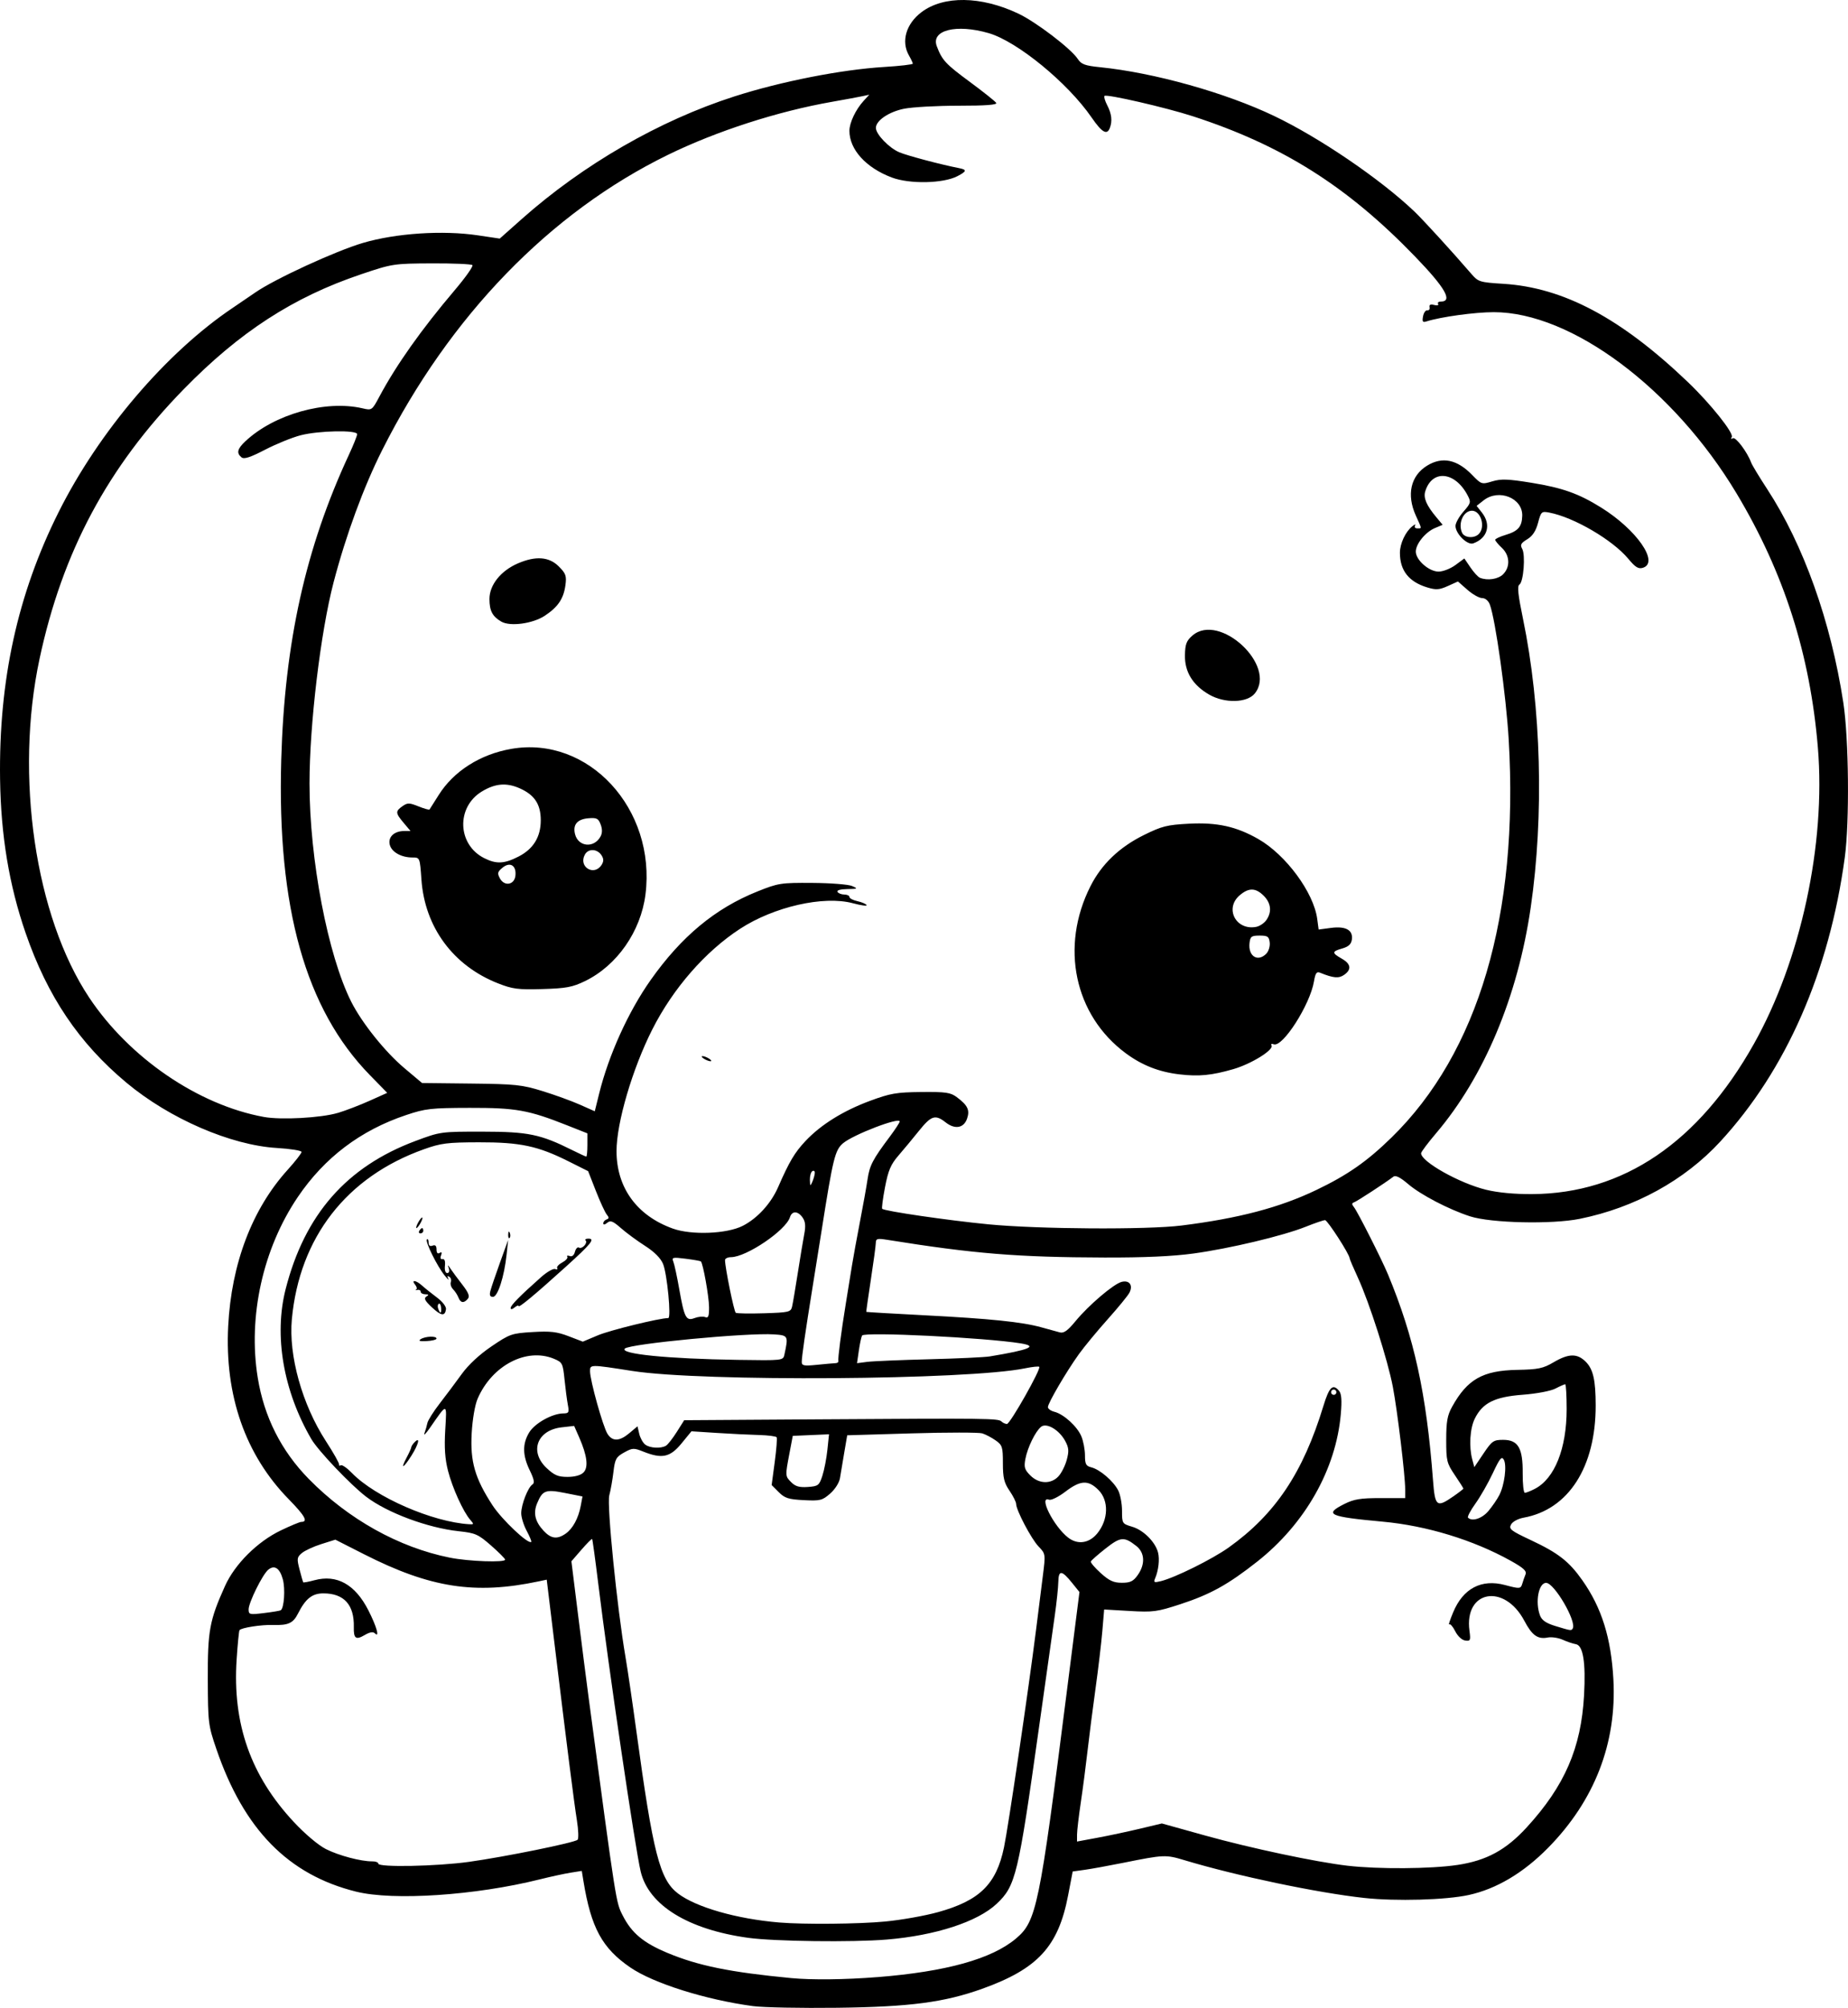 <?xml version="1.0" encoding="UTF-8" standalone="no"?>
<!-- Created with Inkscape (http://www.inkscape.org/) -->

<svg
   width="184.745mm"
   height="200.698mm"
   viewBox="0 0 184.745 200.698"
   version="1.1"
   id="svg1"
   xml:space="preserve"
   xmlns="http://www.w3.org/2000/svg"
   xmlns:svg="http://www.w3.org/2000/svg"><defs
     id="defs1" /><g
     id="layer1"
     transform="translate(-168.938,20.936)"><path
       style="fill:#000000"
       d="m 244.196,179.58 c -4.747,-0.643 -9.933,-2.278 -12.244,-3.859 -2.818,-1.928 -3.925,-3.968 -4.688,-8.64 l -0.165,-1.013 -1.109,0.176 c -0.61,0.097 -2.009,0.4 -3.109,0.675 -6.418,1.601 -14.622,2.147 -18.345,1.221 -6.785,-1.687 -11.221,-6.217 -13.973,-14.271 -0.805,-2.355 -0.836,-2.608 -0.851,-6.942 -0.018,-4.873 0.171,-5.895 1.719,-9.335 0.988,-2.194 3.239,-4.436 5.586,-5.56 0.973,-0.466 1.889,-0.848 2.035,-0.848 0.713,0 0.385,-0.595 -1.253,-2.27 -4.335,-4.434 -6.407,-10.363 -6.048,-17.309 0.322,-6.247 2.395,-11.692 5.941,-15.611 0.765,-0.846 1.392,-1.651 1.392,-1.788 0,-0.138 -1.107,-0.316 -2.46,-0.397 -4.616,-0.275 -10.737,-2.929 -15.039,-6.52 -4.756,-3.97 -7.903,-8.641 -10.088,-14.975 -1.646,-4.77 -2.47,-9.732 -2.551,-15.355 -0.142,-9.866 1.745,-18.486 5.84,-26.684 4.03,-8.067 10.766,-15.971 17.419,-20.439 0.655,-0.44 1.667,-1.13 2.249,-1.533 1.953,-1.354 8.037,-4.155 10.778,-4.961 3.293,-0.969 7.969,-1.278 11.468,-0.757 l 2.197,0.327 2.198,-1.953 c 6.137,-5.452 13.758,-9.848 21.248,-12.253 4.668,-1.499 10.711,-2.688 14.987,-2.948 1.58,-0.096 2.868,-0.246 2.863,-0.333 -0.005,-0.087 -0.18,-0.456 -0.388,-0.82 -0.801,-1.401 -0.291,-3.158 1.256,-4.326 2.21,-1.668 5.946,-1.616 9.66,0.135 1.783,0.84 5.288,3.512 5.967,4.549 0.346,0.529 0.718,0.666 2.217,0.818 5.405,0.547 12.529,2.542 17.412,4.876 4.529,2.164 10.589,6.288 13.986,9.515 0.899,0.855 3.744,3.968 5.758,6.302 0.656,0.761 0.825,0.812 3.175,0.958 6.017,0.374 11.76,3.434 18.449,9.83 2.252,2.153 4.611,5.11 4.378,5.487 -0.113,0.183 -0.07,0.23 0.109,0.119 0.277,-0.171 1.449,1.388 1.831,2.436 0.089,0.244 0.806,1.429 1.594,2.635 3.638,5.565 6.374,13.235 7.618,21.356 0.552,3.6 0.63,11.914 0.146,15.478 -1.554,11.437 -5.861,21.258 -12.461,28.411 -3.567,3.866 -8.519,6.587 -14.024,7.706 -2.791,0.567 -8.886,0.429 -10.98,-0.249 -2.117,-0.686 -4.933,-2.154 -6.182,-3.222 -0.785,-0.672 -1.257,-0.91 -1.475,-0.743 -0.81,0.618 -3.65,2.47 -3.934,2.565 -0.239,0.08 -0.242,0.198 -0.014,0.48 0.363,0.448 2.783,5.231 3.403,6.724 2.626,6.325 3.844,11.894 4.501,20.571 0.2,2.644 0.363,2.774 2.032,1.618 0.554,-0.384 1.006,-0.735 1.006,-0.78 0,-0.046 -0.387,-0.655 -0.859,-1.353 -0.802,-1.186 -0.859,-1.418 -0.858,-3.519 0.001,-1.825 0.112,-2.448 0.588,-3.307 1.521,-2.746 3.064,-3.621 6.501,-3.687 2.117,-0.041 2.591,-0.14 3.647,-0.76 1.512,-0.888 2.362,-0.901 3.214,-0.05 0.742,0.742 0.99,1.832 0.992,4.364 0.005,6.166 -2.715,10.403 -7.202,11.22 -0.565,0.103 -1.105,0.396 -1.259,0.684 -0.241,0.45 -0.031,0.616 1.963,1.551 2.757,1.292 3.836,2.133 5.171,4.032 1.93,2.743 2.87,5.751 3.097,9.903 0.347,6.362 -1.883,12.11 -6.528,16.83 -2.469,2.508 -5.164,4.109 -7.938,4.715 -2.283,0.499 -7.262,0.639 -10.435,0.295 -4.664,-0.506 -12.786,-2.211 -17.949,-3.766 -1.912,-0.576 -2.051,-0.57 -6.144,0.252 -1.455,0.292 -3.189,0.608 -3.853,0.7 l -1.207,0.168 -0.463,2.413 c -0.976,5.089 -3.029,7.317 -8.58,9.31 -3.784,1.358 -7.21,1.808 -14.472,1.899 -3.638,0.046 -7.448,-0.03 -8.467,-0.168 z m 12.463,-2.895 c 6.872,-0.548 11.419,-1.813 13.841,-3.851 2.058,-1.732 2.351,-3.147 5.057,-24.449 l 1.295,-10.19 -0.733,-0.909 c -1.039,-1.289 -1.36,-1.314 -1.381,-0.105 -0.01,0.558 -0.171,2.086 -0.358,3.395 -0.187,1.31 -0.898,6.348 -1.579,11.196 -2.071,14.746 -2.32,15.787 -4.221,17.579 -1.915,1.806 -6.13,3.178 -10.996,3.58 -3.447,0.285 -11.243,0.186 -13.857,-0.175 -6.001,-0.829 -9.936,-3.255 -10.739,-6.624 -0.558,-2.339 -3.208,-20.326 -4.253,-28.857 -0.29,-2.371 -0.562,-4.343 -0.603,-4.383 -0.042,-0.04 -0.524,0.446 -1.073,1.078 l -0.998,1.151 0.668,5.373 c 0.368,2.955 0.844,6.682 1.058,8.283 2.776,20.757 2.721,20.4 3.404,21.748 0.889,1.754 2.069,2.739 4.488,3.746 3.077,1.281 6.25,1.926 12.354,2.511 2.057,0.197 5.397,0.159 8.627,-0.099 z m 0.786,-5.559 c 1.59,-0.151 3.962,-0.573 5.271,-0.937 4.159,-1.155 5.819,-2.782 6.59,-6.461 0.429,-2.044 2.462,-15.833 3.199,-21.696 0.229,-1.819 0.539,-4.286 0.69,-5.481 0.273,-2.161 0.27,-2.178 -0.433,-2.91 -0.723,-0.753 -2.241,-3.635 -2.241,-4.256 -1.1e-4,-0.19 -0.298,-0.783 -0.662,-1.318 -0.543,-0.799 -0.661,-1.291 -0.661,-2.746 0,-1.633 -0.057,-1.813 -0.728,-2.285 -0.4,-0.282 -1.003,-0.598 -1.339,-0.702 -0.336,-0.104 -3.511,-0.104 -7.054,0.001 l -6.443,0.191 -0.299,1.75 c -0.165,0.962 -0.356,2.106 -0.426,2.541 -0.072,0.449 -0.496,1.113 -0.981,1.537 -0.787,0.688 -0.994,0.739 -2.643,0.655 -1.52,-0.077 -1.895,-0.197 -2.497,-0.799 l -0.708,-0.708 0.307,-2.296 c 0.169,-1.263 0.256,-2.379 0.193,-2.48 -0.063,-0.101 -0.863,-0.204 -1.779,-0.228 -0.916,-0.024 -2.807,-0.117 -4.202,-0.207 l -2.537,-0.163 -1.001,1.222 c -1.131,1.38 -1.948,1.554 -3.807,0.81 -0.957,-0.383 -1.09,-0.377 -1.924,0.087 -0.799,0.445 -0.914,0.653 -1.065,1.933 -0.093,0.789 -0.281,1.851 -0.418,2.36 -0.254,0.949 0.778,11.229 1.62,16.14 0.212,1.237 0.702,4.571 1.088,7.408 1.664,12.217 2.337,14.847 4.161,16.238 1.804,1.376 5.887,2.546 10.122,2.899 2.483,0.207 7.926,0.157 10.604,-0.098 z m 57.178,-5.65 c 2.929,-0.44 4.873,-1.495 6.961,-3.78 3.783,-4.139 5.423,-7.925 5.712,-13.181 0.181,-3.29 -0.093,-4.988 -0.822,-5.109 -0.287,-0.048 -0.879,-0.247 -1.316,-0.444 -0.437,-0.196 -1.111,-0.296 -1.498,-0.22 -0.996,0.194 -1.56,-0.21 -2.331,-1.668 -1.999,-3.782 -6.03,-3.055 -5.488,0.99 0.13,0.968 0.093,1.051 -0.43,0.976 -0.333,-0.047 -0.751,-0.439 -0.998,-0.934 -0.234,-0.469 -0.505,-0.774 -0.602,-0.677 -0.097,0.097 0.083,-0.447 0.399,-1.207 0.995,-2.394 2.828,-3.357 5.186,-2.727 1.484,0.397 1.574,0.389 1.732,-0.159 0.073,-0.255 0.215,-0.661 0.315,-0.902 0.141,-0.34 -0.195,-0.649 -1.491,-1.371 -3.729,-2.076 -8.397,-3.501 -12.785,-3.903 -5.385,-0.494 -5.897,-0.728 -3.847,-1.761 0.972,-0.49 1.616,-0.595 3.638,-0.595 h 2.457 l -3.2e-4,-0.86 c -5.3e-4,-1.413 -0.774,-7.838 -1.233,-10.253 -0.514,-2.699 -2.351,-8.437 -3.496,-10.921 -0.455,-0.986 -0.826,-1.858 -0.826,-1.938 0,-0.381 -2.211,-3.81 -2.457,-3.81 -0.154,0 -1.02,0.296 -1.925,0.658 -2.275,0.91 -7.587,2.177 -11.228,2.677 -2.059,0.283 -4.935,0.412 -8.894,0.401 -8.722,-0.025 -13.033,-0.376 -21.731,-1.771 -0.986,-0.158 -1.126,-0.119 -1.133,0.317 -0.005,0.273 -0.228,1.926 -0.496,3.672 -0.268,1.746 -0.472,3.193 -0.454,3.215 0.018,0.022 2.652,0.176 5.853,0.342 6.565,0.34 9.712,0.665 11.642,1.2 0.728,0.202 1.561,0.431 1.852,0.508 0.397,0.106 0.785,-0.17 1.555,-1.107 1.32,-1.606 3.823,-3.739 4.625,-3.941 0.78,-0.197 1.165,0.347 0.772,1.091 -0.158,0.299 -1.138,1.496 -2.179,2.66 -1.041,1.164 -2.33,2.726 -2.866,3.47 -1.246,1.733 -3.098,4.897 -3.098,5.295 0,0.168 0.288,0.379 0.641,0.467 0.937,0.235 2.287,1.462 2.702,2.455 0.198,0.475 0.361,1.331 0.361,1.902 0,0.878 0.099,1.063 0.641,1.199 0.852,0.214 2.195,1.366 2.676,2.296 0.213,0.412 0.387,1.331 0.387,2.043 0,1.277 0.014,1.298 1.039,1.605 1.113,0.334 2.299,1.525 2.563,2.574 0.171,0.682 0.047,1.778 -0.29,2.569 -0.177,0.416 -0.106,0.453 0.558,0.291 1.415,-0.344 5.166,-2.204 6.805,-3.375 4.646,-3.317 7.422,-7.466 9.453,-14.128 0.586,-1.921 0.948,-2.27 1.575,-1.514 0.239,0.288 0.288,0.951 0.169,2.315 -0.478,5.515 -3.572,10.973 -8.361,14.748 -2.909,2.294 -4.685,3.277 -7.69,4.258 -2.319,0.757 -2.711,0.809 -5.06,0.673 l -2.547,-0.148 -0.183,2.17 c -0.101,1.193 -0.407,3.777 -0.681,5.742 -0.274,1.965 -0.632,4.763 -0.797,6.218 -0.165,1.455 -0.468,3.777 -0.674,5.159 -0.206,1.382 -0.375,2.827 -0.376,3.209 l -0.002,0.696 2.051,-0.381 c 1.128,-0.209 3.036,-0.616 4.241,-0.903 l 2.191,-0.523 4.292,1.196 c 4.571,1.273 11.106,2.66 14.273,3.028 3.066,0.357 8.331,0.32 10.968,-0.076 z m -98.813,-0.311 c 3.57,-0.496 10.573,-1.918 10.869,-2.208 0.116,-0.113 0.085,-0.988 -0.068,-1.944 -0.284,-1.775 -0.979,-7.261 -2.283,-18.013 l -0.733,-6.043 -0.812,0.172 c -6.361,1.343 -10.83,0.649 -17.446,-2.71 l -2.875,-1.46 -1.403,0.442 c -0.772,0.243 -1.647,0.648 -1.944,0.898 -0.493,0.416 -0.513,0.561 -0.23,1.647 0.17,0.655 0.333,1.228 0.361,1.274 0.028,0.046 0.539,-0.048 1.136,-0.209 2.229,-0.6 4.06,0.42 5.375,2.996 0.832,1.63 1.17,2.826 0.651,2.308 -0.175,-0.175 -0.513,-0.116 -1.007,0.175 -0.887,0.524 -1.119,0.357 -1.092,-0.79 0.053,-2.231 -0.98,-3.373 -3.048,-3.373 -1.117,0 -1.781,0.531 -2.539,2.032 -0.478,0.947 -0.976,1.175 -2.452,1.126 -1.195,-0.04 -3.236,0.277 -3.39,0.525 -0.059,0.095 -0.188,1.418 -0.287,2.941 -0.42,6.429 1.41,11.615 5.73,16.241 1.111,1.19 2.441,2.311 3.193,2.692 1.288,0.653 3.524,1.244 4.647,1.23 0.327,-0.004 0.595,0.099 0.595,0.229 0,0.385 5.826,0.27 9.053,-0.178 z m 110.356,-23.332 c 0.399,-0.7 -1.831,-4.528 -2.652,-4.554 -0.76,-0.024 -1.128,1.92 -0.619,3.261 0.181,0.476 0.605,0.768 1.521,1.048 1.58,0.483 1.611,0.488 1.749,0.245 z m -129.167,-1.813 c 0.342,-0.195 0.475,-2.151 0.211,-3.106 -0.308,-1.117 -0.838,-1.461 -1.458,-0.947 -0.571,0.474 -1.959,3.279 -1.959,3.96 0,0.522 0.094,0.544 1.521,0.371 0.837,-0.101 1.595,-0.226 1.685,-0.278 z m 85.676,-3.519 c 0.767,-1.078 0.713,-2.238 -0.136,-2.906 -1.22,-0.96 -1.578,-0.931 -3.076,0.249 -0.77,0.606 -1.433,1.19 -1.475,1.298 -0.041,0.108 0.405,0.631 0.993,1.162 0.847,0.765 1.283,0.965 2.108,0.965 0.845,0 1.142,-0.143 1.587,-0.768 z m -63.239,-1.547 c -0.012,-0.109 -0.651,-0.748 -1.42,-1.421 -1.278,-1.117 -1.555,-1.239 -3.215,-1.417 -3.103,-0.332 -7.151,-1.84 -9.259,-3.448 -1.555,-1.186 -4.803,-4.601 -5.478,-5.76 -2.807,-4.819 -3.755,-10.353 -2.57,-14.995 1.902,-7.448 6.09,-12.228 12.968,-14.8 2.498,-0.934 2.54,-0.94 6.747,-0.935 4.533,0.005 5.765,0.26 8.951,1.853 0.703,0.351 1.328,0.639 1.389,0.639 0.061,0 0.111,-0.522 0.111,-1.161 v -1.161 l -2.051,-0.812 c -3.837,-1.52 -5.108,-1.747 -9.723,-1.736 -3.873,0.009 -4.414,0.07 -6.35,0.719 -4.555,1.525 -8.156,4.25 -10.823,8.188 -3.491,5.157 -4.998,11.942 -4.01,18.056 0.633,3.918 2.349,7.321 5.106,10.131 3.95,4.024 8.999,6.841 14.092,7.863 1.893,0.38 5.569,0.51 5.535,0.196 z m 2.154,-2.878 c -0.3,-0.559 -0.545,-1.35 -0.545,-1.757 0,-0.87 0.679,-2.605 1.128,-2.883 0.23,-0.142 0.157,-0.517 -0.275,-1.405 -0.73,-1.502 -0.746,-2.656 -0.053,-3.792 0.558,-0.915 2.298,-1.887 3.397,-1.897 0.562,-0.005 0.609,-0.093 0.463,-0.866 -0.089,-0.473 -0.239,-1.617 -0.333,-2.543 -0.162,-1.595 -0.217,-1.703 -1.05,-2.051 -2.747,-1.148 -6.203,0.661 -7.64,3.998 -0.265,0.615 -0.512,2.056 -0.589,3.44 -0.159,2.838 0.323,4.505 2.081,7.204 0.939,1.441 3.588,3.942 3.873,3.657 0.048,-0.048 -0.157,-0.546 -0.457,-1.105 z m 57.043,0.259 c 1.122,-1.377 1.171,-3.287 0.112,-4.347 -1.018,-1.018 -1.794,-0.977 -3.304,0.176 -0.684,0.522 -1.415,0.883 -1.626,0.802 -1.089,-0.418 0.44,2.636 1.892,3.778 0.953,0.75 2.113,0.587 2.925,-0.409 z m -53.147,0.023 c 0.715,-0.501 1.275,-1.534 1.509,-2.785 l 0.175,-0.931 -1.743,-0.346 c -1.949,-0.387 -2.251,-0.275 -2.796,1.039 -0.402,0.971 -0.203,1.815 0.644,2.729 0.747,0.806 1.363,0.888 2.211,0.294 z m -9.529,-1.373 c -0.703,-0.798 -1.786,-3.181 -2.228,-4.899 -0.309,-1.204 -0.385,-2.314 -0.279,-4.106 0.162,-2.748 0.234,-2.739 -1.537,-0.189 -0.404,0.582 -0.648,0.82 -0.541,0.529 0.107,-0.291 0.239,-0.751 0.294,-1.022 0.055,-0.271 0.61,-1.151 1.234,-1.956 0.624,-0.805 1.611,-2.125 2.194,-2.933 0.667,-0.925 1.77,-1.951 2.978,-2.769 1.833,-1.242 2.015,-1.306 4.1,-1.432 1.787,-0.108 2.439,-0.033 3.606,0.414 l 1.425,0.546 1.513,-0.637 c 1.209,-0.509 6.159,-1.721 7.029,-1.721 0.314,0 -0.115,-4.44 -0.523,-5.416 -0.241,-0.578 -0.871,-1.208 -1.802,-1.803 -0.787,-0.503 -1.87,-1.301 -2.407,-1.773 -0.804,-0.706 -1.046,-0.8 -1.371,-0.531 -0.239,0.198 -0.394,0.219 -0.394,0.052 0,-0.151 0.149,-0.325 0.331,-0.386 0.257,-0.086 0.26,-0.197 0.017,-0.492 -0.173,-0.21 -0.663,-1.271 -1.088,-2.358 l -0.774,-1.977 -1.961,-0.982 c -3.065,-1.536 -4.837,-1.912 -8.959,-1.902 -3.166,0.007 -3.792,0.087 -5.505,0.698 -7.726,2.755 -12.431,8.811 -13.194,16.981 -0.339,3.635 1.029,8.535 3.407,12.197 0.755,1.162 1.346,2.211 1.314,2.331 -0.032,0.12 0.045,0.154 0.171,0.076 0.126,-0.078 0.63,0.272 1.119,0.777 2.329,2.403 8.057,4.9 11.736,5.117 0.459,0.027 0.468,-0.011 0.096,-0.433 z m -6.373,-6.218 c 0.252,-0.473 0.464,-0.943 0.47,-1.045 0.006,-0.102 0.16,-0.334 0.342,-0.516 0.585,-0.585 0.387,0.226 -0.334,1.368 -0.8,1.267 -1.12,1.397 -0.478,0.193 z m 1.415,-11.851 c 0.467,-0.295 1.58,-0.334 1.578,-0.055 -6.5e-4,0.109 -0.443,0.222 -0.984,0.25 -0.693,0.036 -0.868,-0.021 -0.594,-0.194 z m 1.092,-3.201 c -0.677,-0.635 -0.801,-0.881 -0.529,-1.053 0.273,-0.173 0.248,-0.226 -0.108,-0.229 -0.255,-0.002 -0.463,-0.119 -0.463,-0.26 0,-0.141 -0.149,-0.22 -0.331,-0.176 -0.182,0.044 -0.236,0.029 -0.121,-0.034 0.115,-0.063 0.071,-0.282 -0.099,-0.486 -0.439,-0.529 0.088,-0.46 0.699,0.092 0.282,0.255 0.949,0.789 1.482,1.187 0.562,0.42 0.941,0.914 0.903,1.176 -0.107,0.726 -0.489,0.668 -1.433,-0.217 z m 0.945,0.055 c -0.021,-0.281 -0.128,-0.456 -0.237,-0.388 -0.109,0.067 -0.131,0.297 -0.049,0.511 0.207,0.539 0.331,0.485 0.286,-0.122 z m 6.951,0.036 c 0,-0.269 0.918,-1.2 3.043,-3.087 0.582,-0.517 1.213,-0.881 1.403,-0.809 0.189,0.072 0.283,0.031 0.207,-0.091 -0.075,-0.122 0.153,-0.377 0.506,-0.566 0.354,-0.189 0.582,-0.444 0.506,-0.566 -0.075,-0.122 0.032,-0.157 0.239,-0.077 0.234,0.09 0.432,-0.071 0.525,-0.427 0.082,-0.314 0.263,-0.501 0.402,-0.415 0.304,0.188 0.911,-0.474 0.663,-0.722 -0.096,-0.096 0.03,-0.174 0.28,-0.174 0.692,0 0.29,0.503 -2.218,2.774 -3.088,2.796 -4.763,4.19 -4.763,3.965 0,-0.104 -0.179,-0.041 -0.397,0.14 -0.239,0.198 -0.397,0.22 -0.397,0.055 z m -5.219,-1.047 c -0.096,-0.255 -0.338,-0.627 -0.536,-0.828 -0.198,-0.201 -0.3,-0.524 -0.225,-0.719 0.075,-0.195 0.004,-0.436 -0.158,-0.536 -0.189,-0.117 -0.224,-0.049 -0.098,0.19 0.108,0.204 -0.047,0.074 -0.344,-0.29 -0.762,-0.933 -1.992,-3.423 -1.791,-3.624 0.092,-0.092 0.168,0.043 0.168,0.301 0,0.308 0.136,0.417 0.397,0.317 0.272,-0.105 0.397,0.016 0.397,0.384 0,0.342 0.112,0.467 0.31,0.345 0.208,-0.128 0.254,-0.048 0.142,0.246 -0.103,0.268 -0.045,0.413 0.151,0.374 0.201,-0.04 0.288,0.205 0.236,0.665 -0.048,0.429 0.046,0.728 0.23,0.728 0.179,0 0.247,-0.197 0.159,-0.463 -0.133,-0.401 -0.11,-0.397 0.17,0.028 0.178,0.27 0.704,0.98 1.169,1.578 0.628,0.808 0.773,1.175 0.563,1.428 -0.39,0.47 -0.731,0.426 -0.939,-0.123 z m 3.194,-0.661 c 0.084,-0.327 0.518,-1.607 0.964,-2.844 l 0.811,-2.249 -0.154,1.455 c -0.235,2.212 -0.886,4.233 -1.365,4.233 -0.293,0 -0.366,-0.169 -0.256,-0.595 z m 1.782,-5.644 c 0.013,-0.308 0.075,-0.371 0.16,-0.16 0.076,0.191 0.067,0.419 -0.021,0.507 -0.088,0.088 -0.15,-0.068 -0.139,-0.347 z M 210.858,102.08 c 0.09,-0.146 0.216,-0.265 0.28,-0.265 0.064,0 0.117,0.119 0.117,0.265 0,0.146 -0.126,0.265 -0.28,0.265 -0.154,0 -0.207,-0.119 -0.117,-0.265 z m -0.132,-0.794 c 0.156,-0.291 0.343,-0.529 0.415,-0.529 0.073,0 0.005,0.238 -0.151,0.529 -0.156,0.291 -0.343,0.529 -0.415,0.529 -0.073,0 -0.005,-0.238 0.151,-0.529 z m 107.01,28.808 c 0.382,-0.454 0.871,-1.166 1.086,-1.583 0.522,-1.01 0.773,-2.97 0.453,-3.542 -0.213,-0.38 -0.402,-0.149 -1.096,1.334 -0.462,0.986 -1.245,2.358 -1.74,3.047 -0.495,0.69 -0.83,1.325 -0.743,1.412 0.411,0.411 1.406,0.086 2.04,-0.668 z m 4.644,-2.217 c 1.977,-1.022 3.176,-4.028 3.176,-7.961 0,-1.369 -0.065,-2.49 -0.145,-2.49 -0.08,0 -0.521,0.194 -0.98,0.432 -0.476,0.246 -1.884,0.511 -3.278,0.617 -2.8,0.212 -4.003,0.813 -4.782,2.391 -0.483,0.978 -0.594,2.793 -0.25,4.075 l 0.206,0.768 0.918,-1.363 c 0.846,-1.256 1,-1.363 1.963,-1.363 1.502,0 1.976,0.813 1.954,3.352 -0.009,1.067 0.089,1.94 0.218,1.94 0.129,0 0.58,-0.178 1.002,-0.397 z m -71.229,-1.306 c 0.187,-0.573 0.413,-1.739 0.502,-2.593 l 0.162,-1.552 -1.812,0.079 -1.812,0.079 -0.327,1.72 c -0.438,2.304 -0.438,2.303 0.184,2.925 0.411,0.411 0.814,0.524 1.654,0.463 1.034,-0.075 1.133,-0.152 1.45,-1.122 z m 23.599,0.06 c 0.299,-0.321 0.673,-1.063 0.831,-1.649 0.236,-0.876 0.209,-1.21 -0.153,-1.882 -0.605,-1.124 -1.879,-1.867 -2.424,-1.415 -0.569,0.473 -1.347,2.073 -1.56,3.213 -0.153,0.818 -0.078,1.069 0.495,1.641 0.855,0.855 2.063,0.895 2.811,0.092 z m -47.484,-0.383 c 0.515,-0.515 0.374,-1.687 -0.421,-3.499 l -0.509,-1.159 -1.248,0.141 c -2.456,0.277 -3.253,2.421 -1.511,4.064 0.775,0.731 1.152,0.891 2.098,0.891 0.72,0 1.317,-0.164 1.59,-0.438 z m 8.268,-2.693 c 0.183,-0.116 0.664,-0.734 1.068,-1.373 l 0.734,-1.162 13.617,-0.088 c 16.778,-0.109 17.789,-0.097 18.101,0.213 0.138,0.137 0.386,0.249 0.55,0.249 0.316,0 3.433,-5.511 3.23,-5.713 -0.065,-0.065 -0.701,0.002 -1.414,0.149 -5.707,1.179 -32.266,1.36 -39.263,0.267 -4.25,-0.664 -4.233,-0.664 -4.233,0.035 2.7e-4,0.911 1.296,5.552 1.747,6.255 0.5,0.779 1.2,0.753 2.192,-0.082 l 0.805,-0.677 0.173,0.744 c 0.095,0.409 0.36,0.892 0.589,1.074 0.467,0.372 1.598,0.432 2.103,0.111 z m 67.003,-5.336 c 0,-0.146 -0.119,-0.265 -0.265,-0.265 -0.146,0 -0.265,0.119 -0.265,0.265 0,0.146 0.119,0.265 0.265,0.265 0.146,0 0.265,-0.119 0.265,-0.265 z m -50.072,-2.901 c 0.182,-0.005 0.31,-0.099 0.285,-0.208 -0.061,-0.265 0.271,-2.832 0.745,-5.755 0.212,-1.31 0.492,-3.036 0.621,-3.836 0.129,-0.8 0.488,-2.765 0.797,-4.366 0.31,-1.601 0.651,-3.506 0.758,-4.233 0.202,-1.366 0.522,-1.978 2.214,-4.233 0.546,-0.728 0.993,-1.414 0.994,-1.526 0.003,-0.468 -4.636,1.312 -5.652,2.168 -0.816,0.689 -1.008,1.467 -2.155,8.751 -0.218,1.382 -0.627,3.942 -0.909,5.689 -0.713,4.415 -1.073,6.904 -1.073,7.424 0,0.381 0.213,0.422 1.521,0.289 0.837,-0.085 1.67,-0.158 1.852,-0.164 z m 9.327,-0.39 c 2.838,-0.072 5.576,-0.2 6.085,-0.284 4.019,-0.667 4.858,-1.019 3.109,-1.304 -3.542,-0.575 -15.64,-1.173 -15.867,-0.784 -0.076,0.131 -0.221,0.806 -0.322,1.501 l -0.183,1.263 1.009,-0.131 c 0.555,-0.072 3.331,-0.189 6.169,-0.261 z m -14.435,-0.473 c 0.406,-1.87 0.381,-1.918 -1.043,-2.014 -2.68,-0.18 -14.434,0.94 -14.914,1.421 -0.537,0.537 4.296,1.02 11.27,1.126 4.552,0.069 4.557,0.068 4.688,-0.533 z m -7.925,-3.741 c 0.319,0.122 0.397,-0.079 0.39,-1 -0.009,-1.07 -0.604,-4.385 -0.821,-4.571 -0.053,-0.045 -0.736,-0.164 -1.519,-0.264 -1.302,-0.166 -1.406,-0.141 -1.231,0.295 0.106,0.262 0.37,1.488 0.588,2.724 0.511,2.899 0.688,3.235 1.539,2.911 0.36,-0.137 0.834,-0.18 1.054,-0.096 z m 8.69,-1.045 c 0.075,-0.318 0.332,-1.828 0.57,-3.356 0.238,-1.528 0.529,-3.28 0.647,-3.893 0.157,-0.819 0.114,-1.257 -0.164,-1.654 -0.475,-0.678 -1.057,-0.693 -1.266,-0.034 -0.419,1.321 -4.353,3.984 -5.895,3.991 -0.327,10e-4 -0.595,0.134 -0.595,0.295 0,0.739 0.898,5.146 1.072,5.263 0.108,0.073 1.388,0.095 2.845,0.049 2.472,-0.078 2.658,-0.122 2.786,-0.661 z m -4.935,-8.076 c 1.466,-0.748 2.822,-2.229 3.536,-3.863 1.117,-2.556 1.654,-3.462 2.736,-4.613 1.536,-1.634 3.765,-3.022 6.451,-4.018 2.039,-0.755 2.641,-0.859 5.132,-0.883 2.457,-0.024 2.917,0.043 3.551,0.515 1.091,0.812 1.32,1.296 1.019,2.156 -0.33,0.941 -1.212,1.091 -2.138,0.363 -1.034,-0.814 -1.438,-0.686 -2.664,0.842 -0.612,0.763 -1.538,1.879 -2.057,2.479 -0.765,0.884 -1.018,1.481 -1.338,3.15 -0.217,1.132 -0.345,2.108 -0.285,2.168 0.231,0.231 6.574,1.158 10.613,1.55 4.998,0.486 15.855,0.553 19.315,0.12 5.718,-0.716 9.803,-1.793 13.477,-3.552 3.114,-1.492 5.062,-2.85 7.505,-5.235 8.693,-8.487 12.751,-22.255 11.724,-39.773 -0.258,-4.403 -1.325,-12.029 -1.891,-13.519 -0.144,-0.378 -0.456,-0.636 -0.768,-0.636 -0.29,0 -0.952,-0.373 -1.471,-0.83 l -0.945,-0.83 -1.009,0.455 c -0.848,0.382 -1.174,0.406 -2.041,0.146 -1.853,-0.556 -2.751,-1.689 -2.751,-3.47 0,-0.907 0.547,-2.085 1.224,-2.635 0.256,-0.208 0.388,-0.249 0.294,-0.091 -0.094,0.158 0.002,0.287 0.214,0.287 0.475,0 0.486,0.104 -0.138,-1.272 -0.951,-2.097 -0.522,-3.992 1.132,-5.001 1.517,-0.925 2.988,-0.619 4.498,0.936 0.918,0.945 0.952,0.956 2.008,0.64 0.888,-0.266 1.569,-0.241 3.925,0.141 3.1,0.504 4.707,1.075 6.952,2.471 3.556,2.212 5.843,5.498 4.191,6.022 -0.456,0.145 -0.753,-0.036 -1.467,-0.895 -1.567,-1.886 -5.44,-4.151 -7.899,-4.619 -0.773,-0.147 -0.824,-0.101 -1.125,1.024 -0.22,0.823 -0.547,1.319 -1.085,1.646 -0.632,0.385 -0.722,0.555 -0.499,0.953 0.344,0.614 0.133,3.32 -0.279,3.574 -0.23,0.142 -0.138,1.02 0.357,3.41 1.827,8.817 2.116,19.677 0.77,28.893 -1.299,8.891 -4.652,16.885 -9.455,22.536 -0.826,0.972 -1.501,1.874 -1.501,2.004 0,0.838 3.834,2.992 6.482,3.642 1.189,0.292 2.847,0.449 4.63,0.438 9.089,-0.054 16.627,-5.162 22.161,-15.016 4.686,-8.343 7.196,-19.965 6.395,-29.612 -0.774,-9.323 -3.386,-17.489 -8.125,-25.4 -6.279,-10.482 -16.514,-18.124 -24.272,-18.124 -1.899,0 -5.296,0.467 -6.747,0.928 -0.364,0.116 -0.429,0.015 -0.328,-0.514 0.069,-0.362 0.262,-0.633 0.428,-0.602 0.166,0.031 0.267,-0.108 0.224,-0.308 -0.053,-0.249 0.094,-0.32 0.463,-0.223 0.297,0.078 0.474,0.033 0.393,-0.098 -0.082,-0.132 0.03,-0.24 0.249,-0.24 1.253,0 0.486,-1.353 -2.55,-4.5 -6.777,-7.024 -13.268,-11.121 -22.233,-14.03 -2.675,-0.868 -8.615,-2.235 -8.82,-2.03 -0.076,0.076 0.049,0.501 0.278,0.944 0.44,0.85 0.521,1.573 0.256,2.265 -0.285,0.742 -0.787,0.451 -1.826,-1.057 -2.384,-3.462 -7.429,-7.596 -10.281,-8.425 -3.247,-0.944 -5.803,-0.297 -5.19,1.314 0.531,1.396 0.87,1.763 3.29,3.549 1.361,1.005 2.552,1.954 2.648,2.109 0.12,0.195 -1.046,0.282 -3.766,0.282 -2.167,0 -4.615,0.136 -5.441,0.301 -1.526,0.306 -2.821,1.186 -2.821,1.915 0,0.638 1.317,2.007 2.347,2.441 0.807,0.34 4.157,1.228 5.957,1.579 0.816,0.159 0.788,0.315 -0.144,0.802 -1.418,0.742 -4.784,0.812 -6.573,0.136 -2.582,-0.975 -4.233,-2.795 -4.233,-4.666 0,-0.805 0.627,-2.127 1.42,-2.993 l 0.564,-0.617 -0.661,0.145 c -0.364,0.08 -1.733,0.333 -3.043,0.563 -5.438,0.953 -11.553,2.927 -16.404,5.295 -11.81,5.764 -21.85,16.132 -28.584,29.517 -1.854,3.684 -3.617,8.479 -4.856,13.207 -1.302,4.967 -2.411,14.221 -2.411,20.115 0,7.588 1.833,17.178 4.17,21.821 1.061,2.108 3.384,5.011 5.306,6.629 l 1.774,1.494 4.892,0.055 c 4.445,0.05 5.098,0.118 7.141,0.749 1.237,0.382 2.921,0.993 3.742,1.358 l 1.493,0.663 0.438,-1.77 c 0.958,-3.867 2.919,-8.191 5.151,-11.352 3.073,-4.354 6.451,-7.157 10.658,-8.844 2.099,-0.842 2.349,-0.881 5.506,-0.86 1.819,0.012 3.605,0.152 3.969,0.311 0.613,0.267 0.578,0.29 -0.479,0.305 -0.689,0.01 -1.075,0.121 -0.977,0.281 0.09,0.146 0.395,0.265 0.677,0.265 0.282,0 0.514,0.11 0.514,0.244 0,0.134 0.356,0.322 0.791,0.417 0.435,0.096 0.852,0.272 0.926,0.393 0.074,0.121 -0.549,0.036 -1.386,-0.187 -2.911,-0.778 -7.886,0.354 -11.272,2.564 -3.48,2.272 -6.684,5.945 -8.761,10.045 -1.987,3.922 -3.581,9.336 -3.581,12.166 0,3.659 2.038,6.461 5.636,7.75 1.869,0.669 5.402,0.53 6.981,-0.276 z m 43.67,-15.141 c -2.06,-0.241 -3.76,-0.91 -5.392,-2.122 -5.124,-3.806 -6.565,-10.642 -3.516,-16.682 1.11,-2.2 2.894,-3.908 5.345,-5.119 1.797,-0.888 2.314,-1.018 4.501,-1.133 2.819,-0.147 4.739,0.277 6.937,1.533 2.757,1.576 5.533,5.338 5.888,7.98 l 0.143,1.065 1.231,-0.163 c 1.482,-0.197 2.226,0.22 2.09,1.17 -0.066,0.458 -0.334,0.707 -0.951,0.883 -1.06,0.303 -1.069,0.445 -0.065,1.017 0.928,0.528 1.011,1.086 0.24,1.626 -0.531,0.372 -1.08,0.322 -2.398,-0.215 -0.349,-0.142 -0.472,0.033 -0.614,0.871 -0.395,2.339 -3.139,6.622 -4.024,6.282 -0.207,-0.08 -0.307,-0.031 -0.221,0.108 0.269,0.436 -2.006,1.851 -3.817,2.375 -2.17,0.627 -3.437,0.751 -5.377,0.524 z m 8.664,-12.054 c 0.238,-0.238 0.394,-0.74 0.35,-1.124 -0.07,-0.602 -0.204,-0.694 -1.007,-0.694 -0.818,0 -0.936,0.086 -1.011,0.744 -0.15,1.311 0.812,1.931 1.668,1.075 z m 0.012,-3.365 c 0.571,-0.815 0.476,-1.698 -0.26,-2.434 -0.811,-0.811 -1.501,-0.823 -2.412,-0.039 -1.527,1.314 -0.36,3.535 1.656,3.149 0.345,-0.066 0.802,-0.37 1.016,-0.676 z M 239.301,84.882 c -0.218,-0.141 -0.278,-0.256 -0.132,-0.256 0.146,0 0.443,0.115 0.661,0.256 0.218,0.141 0.278,0.256 0.132,0.256 -0.146,0 -0.443,-0.115 -0.661,-0.256 z M 218.717,77.35 c -4.474,-1.76 -7.313,-5.61 -7.649,-10.371 -0.155,-2.203 -0.156,-2.205 -0.898,-2.205 -1.12,0 -2.083,-0.542 -2.267,-1.277 -0.193,-0.768 0.44,-1.369 1.442,-1.369 h 0.634 l -0.685,-0.814 c -0.831,-0.987 -0.843,-1.162 -0.12,-1.668 0.502,-0.352 0.679,-0.35 1.598,0.018 0.569,0.228 1.066,0.369 1.105,0.314 0.039,-0.055 0.45,-0.704 0.913,-1.443 1.497,-2.388 4.152,-4.076 7.262,-4.618 7.716,-1.344 14.488,5.998 13.415,14.545 -0.465,3.702 -2.859,7.129 -6.059,8.673 -1.253,0.605 -1.877,0.721 -4.247,0.79 -2.447,0.071 -2.977,0.003 -4.444,-0.575 z m 1.746,-10.747 c 0.118,-1.018 -0.52,-1.432 -1.271,-0.824 -0.516,0.418 -0.555,0.566 -0.281,1.078 0.444,0.829 1.445,0.665 1.552,-0.255 z m 8.623,-1.102 c 0.211,-0.336 0.211,-0.59 0,-0.926 -0.429,-0.684 -1.337,-0.728 -1.683,-0.082 -0.66,1.233 0.941,2.192 1.683,1.008 z m -8.31,-0.82 c 1.484,-0.759 2.222,-1.963 2.222,-3.626 0,-1.601 -0.618,-2.539 -2.108,-3.198 -1.322,-0.585 -2.453,-0.488 -3.786,0.323 -2.579,1.568 -2.444,5.31 0.241,6.659 1.215,0.611 1.997,0.575 3.431,-0.158 z m 8.2,-2.013 c 0.182,-0.34 0.184,-0.734 0.007,-1.201 -0.228,-0.6 -0.395,-0.684 -1.23,-0.613 -1.11,0.094 -1.566,0.639 -1.329,1.586 0.323,1.285 1.91,1.427 2.552,0.228 z m 60.86,-14.167 c -1.656,-0.946 -2.477,-2.28 -2.439,-3.965 0.024,-1.097 0.155,-1.434 0.754,-1.95 2.71,-2.336 8.471,3.025 6.227,5.795 -0.766,0.946 -2.993,1.005 -4.542,0.12 z m -70.776,-7.301 c -0.89,-0.513 -1.191,-1.084 -1.191,-2.265 0,-1.407 1.139,-2.828 2.857,-3.564 1.776,-0.761 3.104,-0.66 4.075,0.311 0.703,0.703 0.788,0.942 0.665,1.862 -0.183,1.363 -0.74,2.19 -2.064,3.066 -1.198,0.793 -3.458,1.1 -4.343,0.59 z m 31.335,55.109 c 0.01,-0.19 -0.1,-0.273 -0.246,-0.183 -0.146,0.09 -0.256,0.484 -0.246,0.876 0.017,0.636 0.043,0.655 0.246,0.183 0.125,-0.291 0.236,-0.685 0.246,-0.876 z m -47.678,-6.004 c 0.761,-0.228 2.182,-0.772 3.157,-1.21 l 1.774,-0.796 -1.734,-1.775 c -6.43,-6.583 -9.283,-16.73 -8.861,-31.511 0.335,-11.726 2.429,-21.166 6.769,-30.5 0.451,-0.969 0.819,-1.892 0.819,-2.051 0,-0.434 -3.856,-0.357 -5.658,0.112 -0.845,0.22 -2.442,0.869 -3.549,1.443 -1.496,0.775 -2.102,0.97 -2.356,0.758 -0.518,-0.43 -0.418,-0.844 0.385,-1.599 2.882,-2.71 8.021,-4.156 11.721,-3.298 0.931,0.216 0.946,0.206 1.692,-1.191 1.687,-3.157 4.205,-6.711 7.513,-10.609 1.084,-1.277 1.883,-2.408 1.776,-2.514 -0.107,-0.106 -1.94,-0.184 -4.073,-0.174 -3.813,0.019 -3.934,0.037 -7.064,1.093 -6.768,2.282 -12.139,5.764 -17.738,11.501 -7.586,7.773 -12.112,16.239 -14.397,26.931 -2.499,11.694 -0.441,25.741 4.96,33.859 4.01,6.027 10.901,10.736 17.463,11.934 1.724,0.315 5.726,0.095 7.401,-0.406 z M 319.205,36.463 c 0.734,-0.734 0.676,-1.887 -0.132,-2.646 -0.364,-0.342 -0.661,-0.701 -0.661,-0.798 0,-0.097 0.462,-0.315 1.027,-0.484 1.266,-0.379 1.646,-0.814 1.678,-1.918 0.051,-1.776 -2.347,-2.732 -3.862,-1.541 l -0.7,0.55 0.532,0.676 c 0.951,1.209 0.566,2.564 -0.872,3.075 -0.581,0.207 -1.771,-0.967 -1.771,-1.747 0,-0.287 0.358,-0.929 0.795,-1.427 0.745,-0.849 0.772,-0.95 0.419,-1.622 -1.261,-2.407 -3.563,-2.622 -4.24,-0.396 -0.196,0.645 0.125,1.395 1.1,2.566 l 0.641,0.77 -0.769,0.323 c -0.95,0.399 -1.914,1.586 -1.914,2.356 0,0.839 1.321,1.998 2.278,1.998 0.437,0 1.195,-0.296 1.684,-0.657 l 0.89,-0.657 0.609,0.897 c 0.335,0.493 0.761,0.958 0.947,1.033 0.762,0.306 1.825,0.146 2.322,-0.352 z m -2.434,-4.022 c 0.695,-0.695 0.217,-2.328 -0.68,-2.328 -0.844,0 -1.41,1.237 -0.999,2.183 0.231,0.531 1.209,0.615 1.679,0.146 z"
       id="path26" /></g></svg>
